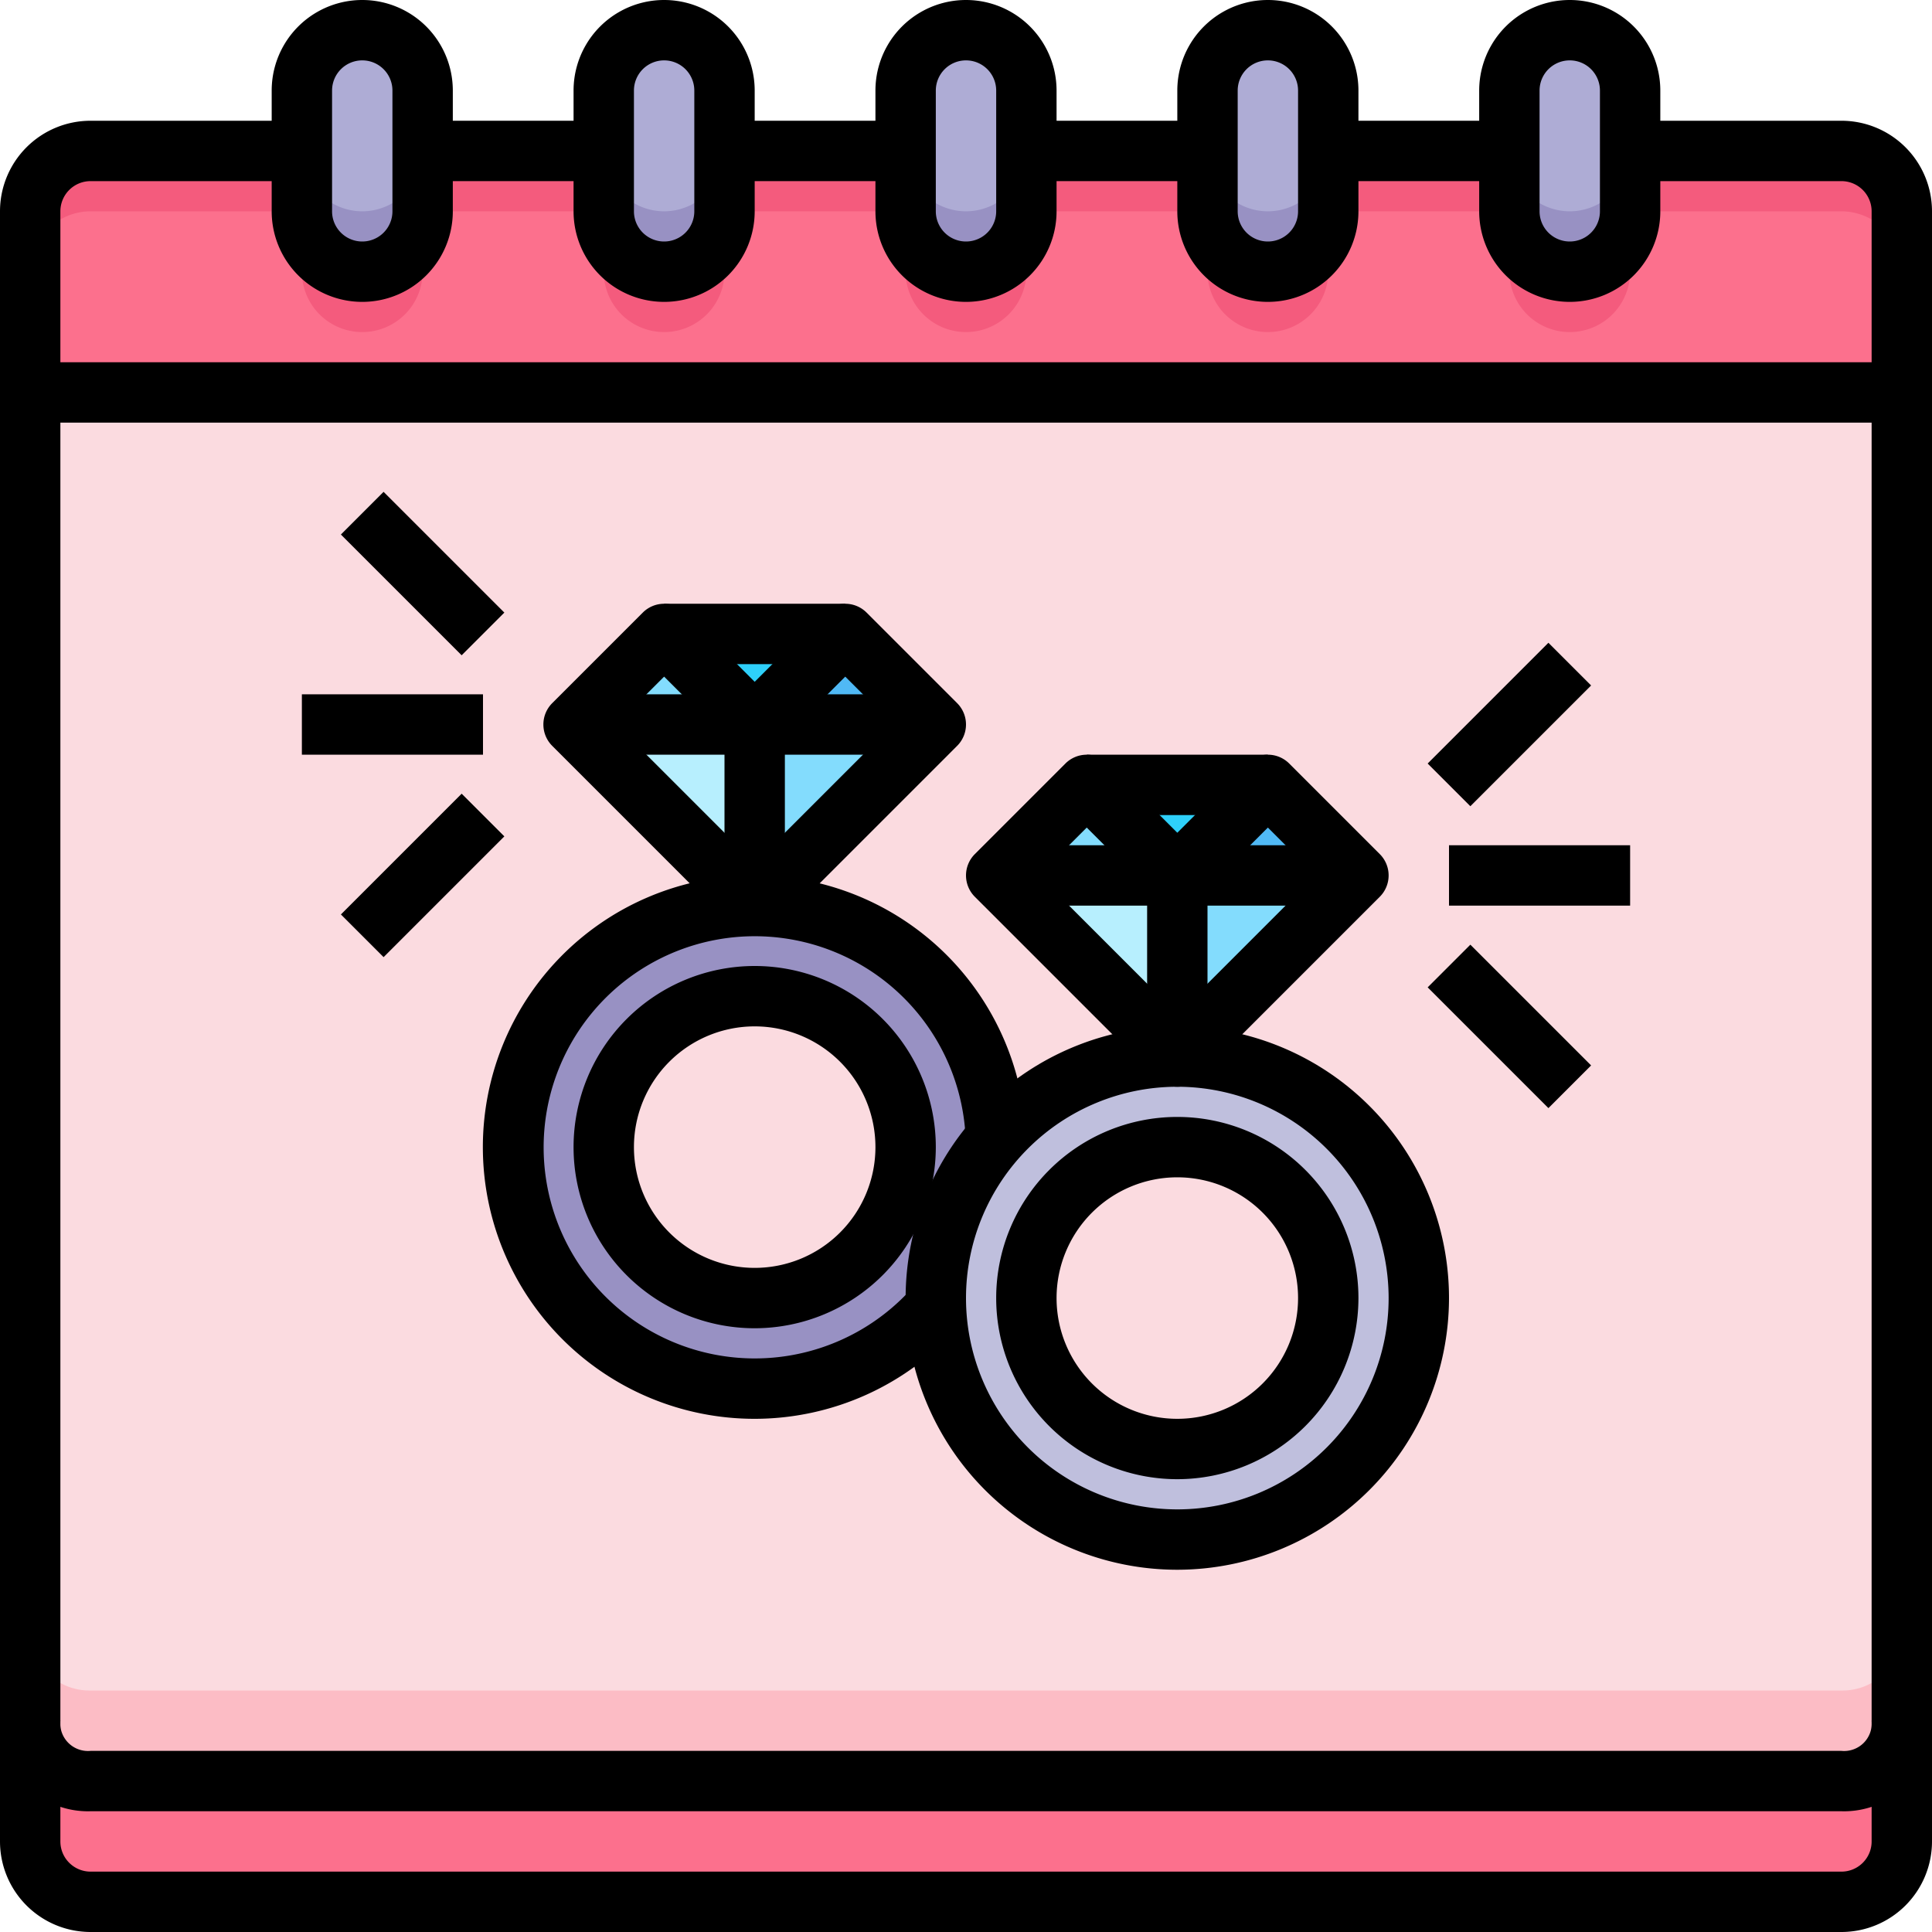 <svg xmlns="http://www.w3.org/2000/svg" viewBox="0 0 64 64"><g id="_20-Calendar" data-name="20-Calendar"><path d="M54,5V7a2,2,0,0,1-4,0V3a2.006,2.006,0,0,1,2-2,1.955,1.955,0,0,1,1.41.59A1.955,1.955,0,0,1,54,3Z" style="fill:#aeacd5"/><path d="M52,7a2.006,2.006,0,0,1-2-2V7a2,2,0,0,0,4,0V5A2.006,2.006,0,0,1,52,7Z" style="fill:#9891c3"/><path d="M44,5V7a2,2,0,0,1-4,0V3a2.006,2.006,0,0,1,2-2,1.955,1.955,0,0,1,1.41.59A1.955,1.955,0,0,1,44,3Z" style="fill:#aeacd5"/><path d="M34,5V7a2,2,0,0,1-4,0V3a2.006,2.006,0,0,1,2-2,1.955,1.955,0,0,1,1.41.59A1.955,1.955,0,0,1,34,3Z" style="fill:#aeacd5"/><path d="M24,5V7a2,2,0,0,1-4,0V3a2.006,2.006,0,0,1,2-2,1.955,1.955,0,0,1,1.41.59A1.955,1.955,0,0,1,24,3Z" style="fill:#aeacd5"/><path d="M14,5V7a2,2,0,0,1-4,0V3a2.006,2.006,0,0,1,2-2,1.955,1.955,0,0,1,1.41.59A1.955,1.955,0,0,1,14,3Z" style="fill:#aeacd5"/><path d="M3,59H61a1.959,1.959,0,0,0,2-2v4a2.006,2.006,0,0,1-2,2H3a2.006,2.006,0,0,1-2-2V57A1.959,1.959,0,0,0,3,59Z" style="fill:#fc708d"/><path d="M63,7v6H1V7A2.006,2.006,0,0,1,3,5h7V7a2,2,0,0,0,4,0V5h6V7a2,2,0,0,0,4,0V5h6V7a2,2,0,0,0,4,0V5h6V7a2,2,0,0,0,4,0V5h6V7a2,2,0,0,0,4,0V5h7A2.006,2.006,0,0,1,63,7Z" style="fill:#fc708d"/><rect x="24" y="5" width="6" height="2" style="fill:#f45b7d"/><path d="M22,9a2.006,2.006,0,0,1-2-2V9a2,2,0,0,0,4,0V7A2.006,2.006,0,0,1,22,9Z" style="fill:#f45b7d"/><path d="M32,9a2.006,2.006,0,0,1-2-2V9a2,2,0,0,0,4,0V7A2.006,2.006,0,0,1,32,9Z" style="fill:#f45b7d"/><path d="M12,9a2.006,2.006,0,0,1-2-2V9a2,2,0,0,0,4,0V7A2.006,2.006,0,0,1,12,9Z" style="fill:#f45b7d"/><rect x="14" y="5" width="6" height="2" style="fill:#f45b7d"/><path d="M3,5A2.006,2.006,0,0,0,1,7V9A2.006,2.006,0,0,1,3,7h7V5Z" style="fill:#f45b7d"/><path d="M52,9a2.006,2.006,0,0,1-2-2V9a2,2,0,0,0,4,0V7A2.006,2.006,0,0,1,52,9Z" style="fill:#f45b7d"/><path d="M61,5H54V7h7a2.006,2.006,0,0,1,2,2V7A2.006,2.006,0,0,0,61,5Z" style="fill:#f45b7d"/><rect x="44" y="5" width="6" height="2" style="fill:#f45b7d"/><path d="M42,9a2.006,2.006,0,0,1-2-2V9a2,2,0,0,0,4,0V7A2.006,2.006,0,0,1,42,9Z" style="fill:#f45b7d"/><rect x="34" y="5" width="6" height="2" style="fill:#f45b7d"/><path d="M63,13V57a1.959,1.959,0,0,1-2,2H3a1.959,1.959,0,0,1-2-2V13Z" style="fill:#fbdbe0"/><path d="M61,56H3a1.959,1.959,0,0,1-2-2v3a1.959,1.959,0,0,0,2,2H61a1.959,1.959,0,0,0,2-2V54A1.959,1.959,0,0,1,61,56Z" style="fill:#fcbcc5"/><path d="M42,7a2.006,2.006,0,0,1-2-2V7a2,2,0,0,0,4,0V5A2.006,2.006,0,0,1,42,7Z" style="fill:#9891c3"/><path d="M32,7a2.006,2.006,0,0,1-2-2V7a2,2,0,0,0,4,0V5A2.006,2.006,0,0,1,32,7Z" style="fill:#9891c3"/><path d="M22,7a2.006,2.006,0,0,1-2-2V7a2,2,0,0,0,4,0V5A2.006,2.006,0,0,1,22,7Z" style="fill:#9891c3"/><path d="M12,7a2.006,2.006,0,0,1-2-2V7a2,2,0,0,0,4,0V5A2.006,2.006,0,0,1,12,7Z" style="fill:#9891c3"/><path d="M39,48a5,5,0,1,0-5-5A5,5,0,0,0,39,48Zm0-13a8,8,0,1,1-7.99,8.28A2.62,2.62,0,0,1,31,43a8,8,0,0,1,8-8Z" style="fill:#bfbfdd"/><path d="M30,38a5,5,0,1,0-5,5A5,5,0,0,0,30,38Zm2.99-.28A7.971,7.971,0,0,0,31,43a2.62,2.62,0,0,0,.01.28,8,8,0,1,1,1.98-5.56Z" style="fill:#9891c3"/><polygon points="42 26 45 29 39 29 42 26" style="fill:#50b9f5"/><polygon points="28 21 31 24 25 24 28 21" style="fill:#50b9f5"/><polygon points="42 26 39 29 36 26 42 26" style="fill:#2ed0fa"/><polygon points="28 21 25 24 22 21 28 21" style="fill:#2ed0fa"/><polygon points="39 29 33 29 36 26 39 29" style="fill:#83dcfd"/><polygon points="25 24 19 24 22 21 25 24" style="fill:#83dcfd"/><polygon points="31 24 25 30 25 24 31 24" style="fill:#83dcfd"/><polygon points="45 29 39 35 39 29 45 29" style="fill:#83dcfd"/><polygon points="25 24 25 30 19 24 25 24" style="fill:#b7effe"/><polygon points="39 29 39 35 33 29 39 29" style="fill:#b7effe"/><path d="M61,64H3a3,3,0,0,1-3-3V7A3,3,0,0,1,3,4h7V6H3A1,1,0,0,0,2,7V61a1,1,0,0,0,1,1H61a1,1,0,0,0,1-1V7a1,1,0,0,0-1-1H54V4h7a3,3,0,0,1,3,3V61A3,3,0,0,1,61,64Z"/><path d="M12,10A3,3,0,0,1,9,7V3a3,3,0,0,1,6,0V7A3,3,0,0,1,12,10Zm0-8a1,1,0,0,0-1,1V7a1,1,0,0,0,2,0V3A1,1,0,0,0,12,2Z"/><path d="M22,10a3,3,0,0,1-3-3V3a3,3,0,0,1,6,0V7A3,3,0,0,1,22,10Zm0-8a1,1,0,0,0-1,1V7a1,1,0,0,0,2,0V3A1,1,0,0,0,22,2Z"/><path d="M32,10a3,3,0,0,1-3-3V3a3,3,0,0,1,6,0V7A3,3,0,0,1,32,10Zm0-8a1,1,0,0,0-1,1V7a1,1,0,0,0,2,0V3A1,1,0,0,0,32,2Z"/><path d="M42,10a3,3,0,0,1-3-3V3a3,3,0,0,1,6,0V7A3,3,0,0,1,42,10Zm0-8a1,1,0,0,0-1,1V7a1,1,0,0,0,2,0V3A1,1,0,0,0,42,2Z"/><path d="M52,10a3,3,0,0,1-3-3V3a3,3,0,0,1,6,0V7A3,3,0,0,1,52,10Zm0-8a1,1,0,0,0-1,1V7a1,1,0,0,0,2,0V3A1,1,0,0,0,52,2Z"/><rect x="44" y="4" width="6" height="2"/><rect x="34" y="4" width="6" height="2"/><rect x="24" y="4" width="6" height="2"/><rect x="14" y="4" width="6" height="2"/><rect x="1" y="12" width="62" height="2"/><path d="M61,60H3a2.916,2.916,0,0,1-3-3H1l1-.012A.919.919,0,0,0,3,58H61a.915.915,0,0,0,1-1h2A2.916,2.916,0,0,1,61,60Z"/><path d="M25,31a1,1,0,0,1-.707-.293l-6-6a1,1,0,0,1,0-1.414l3-3a1,1,0,0,1,1.414,0L25,22.586l2.293-2.293a1,1,0,0,1,1.414,0l3,3a1,1,0,0,1,0,1.414l-6,6A1,1,0,0,1,25,31Zm-4.586-7L25,28.586,29.586,24,28,22.414l-2.293,2.293a1,1,0,0,1-1.414,0L22,22.414Z"/><rect x="22" y="20" width="6" height="2"/><rect x="19" y="23" width="12" height="2"/><rect x="24" y="24" width="2" height="6"/><path d="M25,47a9,9,0,1,1,8.99-9.312l-2,.064a6.993,6.993,0,1,0-1.732,4.867l1.5,1.322A9.01,9.01,0,0,1,25,47Z"/><path d="M25,44a6,6,0,1,1,6-6A6.006,6.006,0,0,1,25,44Zm0-10a4,4,0,1,0,4,4A4,4,0,0,0,25,34Z"/><path d="M39,36a1,1,0,0,1-.707-.293l-6-6a1,1,0,0,1,0-1.414l3-3a1,1,0,0,1,1.414,0L39,27.586l2.293-2.293a1,1,0,0,1,1.414,0l3,3a1,1,0,0,1,0,1.414l-6,6A1,1,0,0,1,39,36Zm-4.586-7L39,33.586,43.586,29,42,27.414l-2.293,2.293a1,1,0,0,1-1.414,0L36,27.414Z"/><rect x="36" y="25" width="6" height="2"/><rect x="33" y="28" width="12" height="2"/><rect x="38" y="29" width="2" height="6"/><path d="M39,52a9,9,0,1,1,9-9A9.01,9.01,0,0,1,39,52Zm0-16a7,7,0,1,0,7,7A7.008,7.008,0,0,0,39,36Z"/><path d="M39,49a6,6,0,1,1,6-6A6.006,6.006,0,0,1,39,49Zm0-10a4,4,0,1,0,4,4A4,4,0,0,0,39,39Z"/><rect x="48" y="28" width="6" height="2"/><rect x="47.172" y="23" width="5.657" height="2" transform="translate(-2.326 42.385) rotate(-45)"/><rect x="49" y="31.172" width="2" height="5.657" transform="translate(-9.397 45.314) rotate(-45)"/><rect x="10" y="23" width="6" height="2"/><rect x="11.172" y="28" width="5.657" height="2" transform="translate(-16.406 18.393) rotate(-45)"/><rect x="13" y="16.172" width="2" height="5.657" transform="translate(-9.335 15.464) rotate(-45)"/></g></svg>